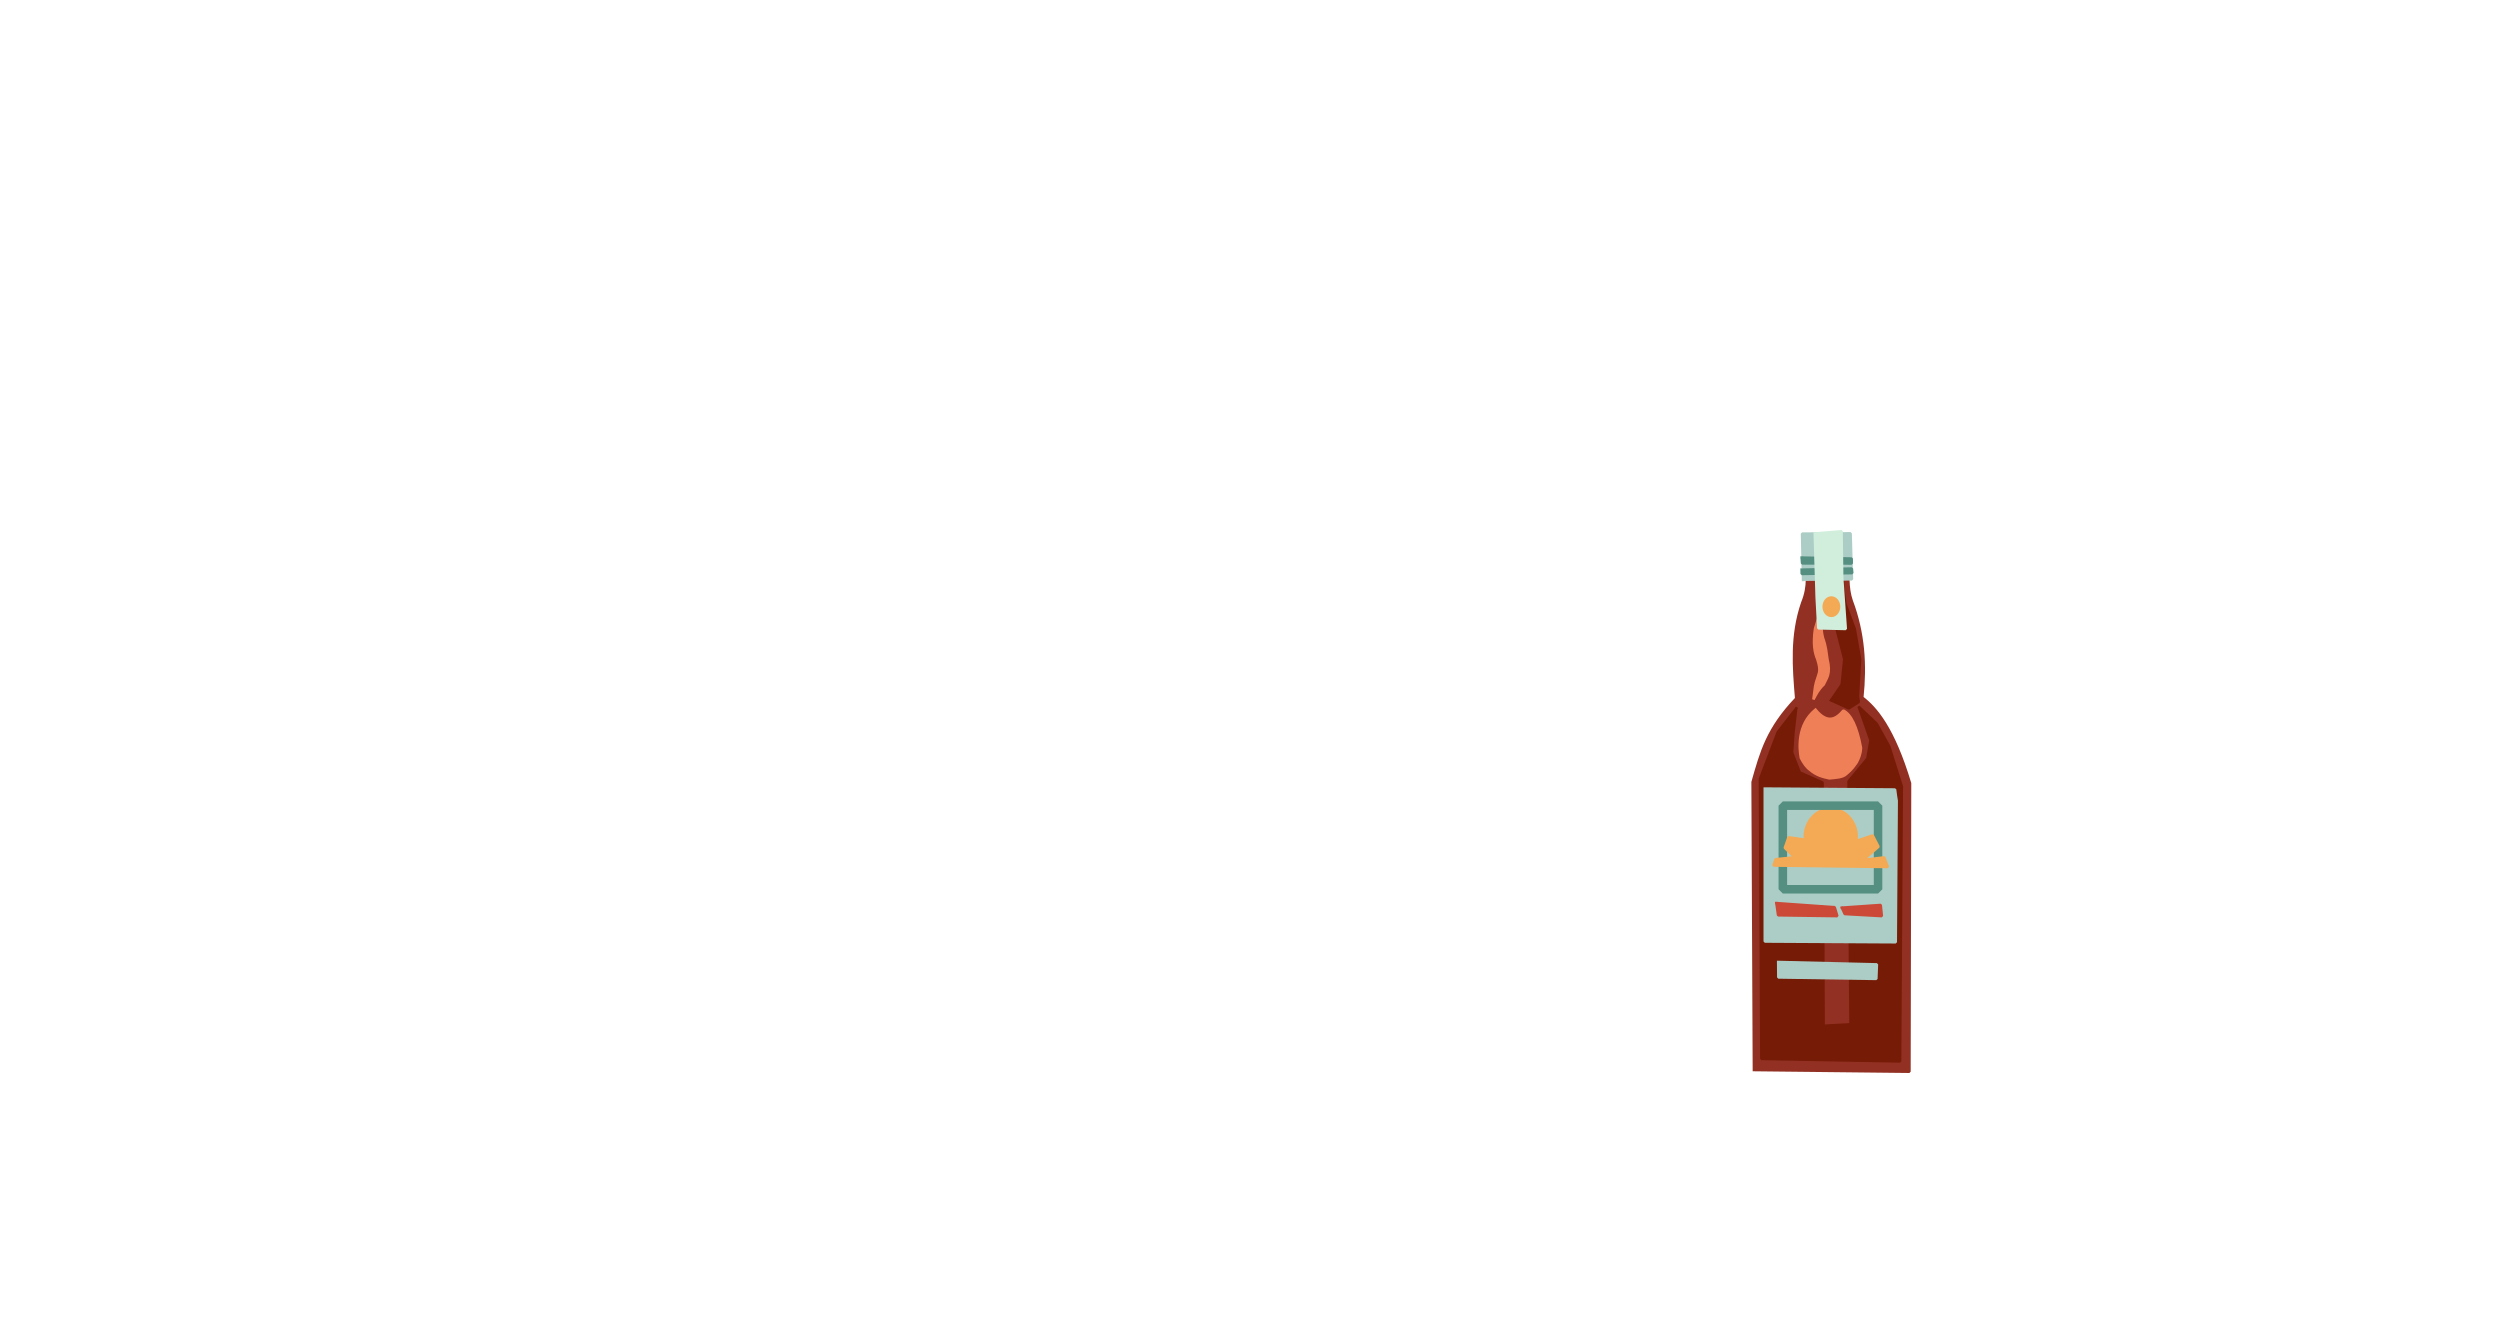 <?xml version="1.0" standalone="no"?>
<!DOCTYPE svg PUBLIC "-//W3C//DTD SVG 20010904//EN" "http://www.w3.org/TR/2001/REC-SVG-20010904/DTD/svg10.dtd">
<!-- Created using Krita: http://krita.org -->
<svg xmlns="http://www.w3.org/2000/svg" 
    xmlns:xlink="http://www.w3.org/1999/xlink"
    xmlns:krita="http://krita.org/namespaces/svg/krita"
    xmlns:sodipodi="http://sodipodi.sourceforge.net/DTD/sodipodi-0.dtd"
    width="2949.12pt"
    height="1555.2pt"
    viewBox="0 0 2949.12 1555.2">
<defs/>
<path id="shape0" transform="matrix(1 0 0 1 2067.518 658.199)" fill="#923023" fill-rule="evenodd" stroke="#923023" stroke-width="3.046" stroke-linecap="square" stroke-linejoin="bevel" d="M1.534 604.023L0 264.391C10.212 228.344 17.564 201.305 51.419 165.761C48.376 128.621 45.292 91.48 58.649 52.682C66.653 33.327 64.508 16.602 61.378 0.132L113.185 0C112.548 17.423 111.516 35.461 116.657 50.354C131.069 88.708 133.273 126.161 129.262 164.667C145.253 176.945 165.969 200.464 185.597 265.804L184.89 606.04L1.534 604.023"/><path id="shape0" transform="translate(2076.169, 833.496)" fill="#761b06" fill-rule="evenodd" stroke="#761b06" stroke-width="3.046" stroke-linecap="square" stroke-linejoin="bevel" d="M42.7 2.21L21.009 30.081L0 85.331L1.637 415.607C56.16 416.589 110.683 417.571 165.206 418.553L167.252 94.049L152.382 46.902L137.649 20.259L116.367 0L130.419 39.78L126.735 61.267L104.499 88.155L106.818 374.844L75.032 376.563L73.804 89.629L46.929 77.719L37.789 54.268L39.426 30.94L42.7 2.21"/><path id="shape1" transform="translate(2145.335, 662.156)" fill="#761b06" fill-rule="evenodd" stroke="#761b06" stroke-width="3.046" stroke-linecap="square" stroke-linejoin="bevel" d="M14.597 163.91L35.606 173.487L47.338 165.997L46.383 159.244L48.839 115.444L42.563 79.806L31.377 49.725L28.921 31.309L27.694 5.648L27.284 0L0.955 2.21L0 35.606L13.233 48.866L30.285 115.444L27.284 145.37L14.597 163.91"/><path id="shape2" transform="translate(2139.196, 717.172)" fill="#ef7f57" fill-rule="evenodd" stroke="#ef7f57" stroke-width="3.046" stroke-linecap="square" stroke-linejoin="bevel" d="M9.462 0.077L1.94 24.351C-0.684 42.49 1.305 52.579 4.578 60.428C9.203 74.54 6.194 76.975 4.941 82.098C3.47 86.111 2.441 89.776 1.94 93.025L0 107.912C3.14 102.074 5.8 96.245 12.142 90.355C15.416 82.792 20.84 78.081 16.507 60.428C15.171 52.636 15.299 46.655 11.323 35.595C8.367 24.786 9.434 12.2 9.625 0"/><path id="shape3" transform="translate(2123.09, 837.116)" fill="#ef7f57" fill-rule="evenodd" stroke="#ef7f57" stroke-width="3.046" stroke-linecap="square" stroke-linejoin="bevel" d="M18.561 0C32.235 16.665 42.339 11.9 51.439 1.105C60.605 5.667 67.556 20.144 72.175 45.06C71.974 51.896 69.792 57.252 67.127 62.249C64.042 66.506 61.486 70.591 54.849 76C50.519 80.094 42.455 80.357 34.795 81.034C27.177 79.403 19.555 77.505 11.877 70.844C7.724 67.833 4.378 62.874 1.372 57.092C-0.626 47.078 -3.647 17.83 18.561 0"/><path id="shape4" transform="translate(2125.811, 629.185)" fill="#accdc5" fill-rule="evenodd" stroke="#accdc5" stroke-width="3.046" stroke-linecap="square" stroke-linejoin="bevel" d="M1.41 54.596L58.767 54.185L57.206 0L0 0.327L1.182 54.923"/><path id="shape5" transform="translate(2081.853, 930.278)" fill="#accdc5" fill-rule="evenodd" stroke="#accdc5" stroke-width="3.046" stroke-linecap="square" stroke-linejoin="bevel" d="M0 0L0 180.362L154.429 181.222L155.52 14.365L154.565 8.472L153.61 1.105L0 0"/><path id="shape6" transform="translate(2097.678, 1134.828)" fill="#accdc5" fill-rule="evenodd" stroke="#accdc5" stroke-width="3.046" stroke-linecap="square" stroke-linejoin="bevel" d="M0 0L0.136 18.171L115.685 19.89L116.367 2.824L0 0"/><ellipse id="shape7" transform="translate(2129.04, 954)" rx="30.6" ry="33.12" cx="30.6" cy="33.12" fill="#f4aa55" fill-rule="evenodd" stroke="#f4aa55" stroke-width="3.046" stroke-linecap="square" stroke-linejoin="bevel"/><rect id="shape8" transform="translate(2103.12, 950.4)" fill="none" stroke="#558f81" stroke-width="10.08" stroke-linecap="square" stroke-linejoin="bevel" width="112.32" height="98.64"/><path id="shape9" transform="translate(2092.085, 985.528)" fill="#f4aa55" fill-rule="evenodd" stroke="#f4aa55" stroke-width="3.046" stroke-linecap="square" stroke-linejoin="bevel" d="M39.016 5.279L17.735 2.21L13.369 14.611L24.829 25.784L2.456 28.116L0 35.483L134.92 37.202L130.691 25.906L105.863 28.853L123.87 13.26L117.049 0L90.72 8.84L39.016 5.279"/><path id="shape10" transform="translate(2095.496, 1065.335)" fill="#cc4937" fill-rule="evenodd" stroke="#cc4937" stroke-width="3.046" stroke-linecap="square" stroke-linejoin="bevel" d="M0 0L2.046 14.365L71.894 15.347L68.756 4.911L0 0"/><path id="shape11" transform="translate(2172.71, 1067.545)" fill="#cc4937" fill-rule="evenodd" stroke="#cc4937" stroke-width="3.046" stroke-linecap="square" stroke-linejoin="bevel" d="M0 3.192L3.411 10.682L47.202 13.137L45.837 0L0 3.192"/><path id="shape12" transform="translate(2125.364, 657.792)" fill="#558f81" fill-rule="evenodd" stroke="#558f81" stroke-width="3.046" stroke-linecap="square" stroke-linejoin="bevel" d="M0 0L0.5 6.794L58.979 6.917L58.934 1.105L0 0"/><path id="shape13" transform="translate(2125.319, 670.684)" fill="#558f81" fill-rule="evenodd" stroke="#558f81" stroke-width="3.046" stroke-linecap="square" stroke-linejoin="bevel" d="M0 1.351L0.091 6.344L59.661 5.361L59.161 0L0 1.351"/><path id="shape14" transform="translate(2140.795, 626.679)" fill="#d1eedc" fill-rule="evenodd" stroke="#d1eedc" stroke-width="3.046" stroke-linecap="square" stroke-linejoin="bevel" d="M0 2.701L2.274 77.924L4.229 114.471L36.515 115.249L32.286 55.046L31.559 0L0 2.701"/><ellipse id="shape15" transform="translate(2151.36, 704.88)" rx="9" ry="10.8" cx="9" cy="10.8" fill="#f4aa55" fill-rule="evenodd" stroke="#f4aa55" stroke-width="3.046" stroke-linecap="square" stroke-linejoin="bevel"/>
</svg>
